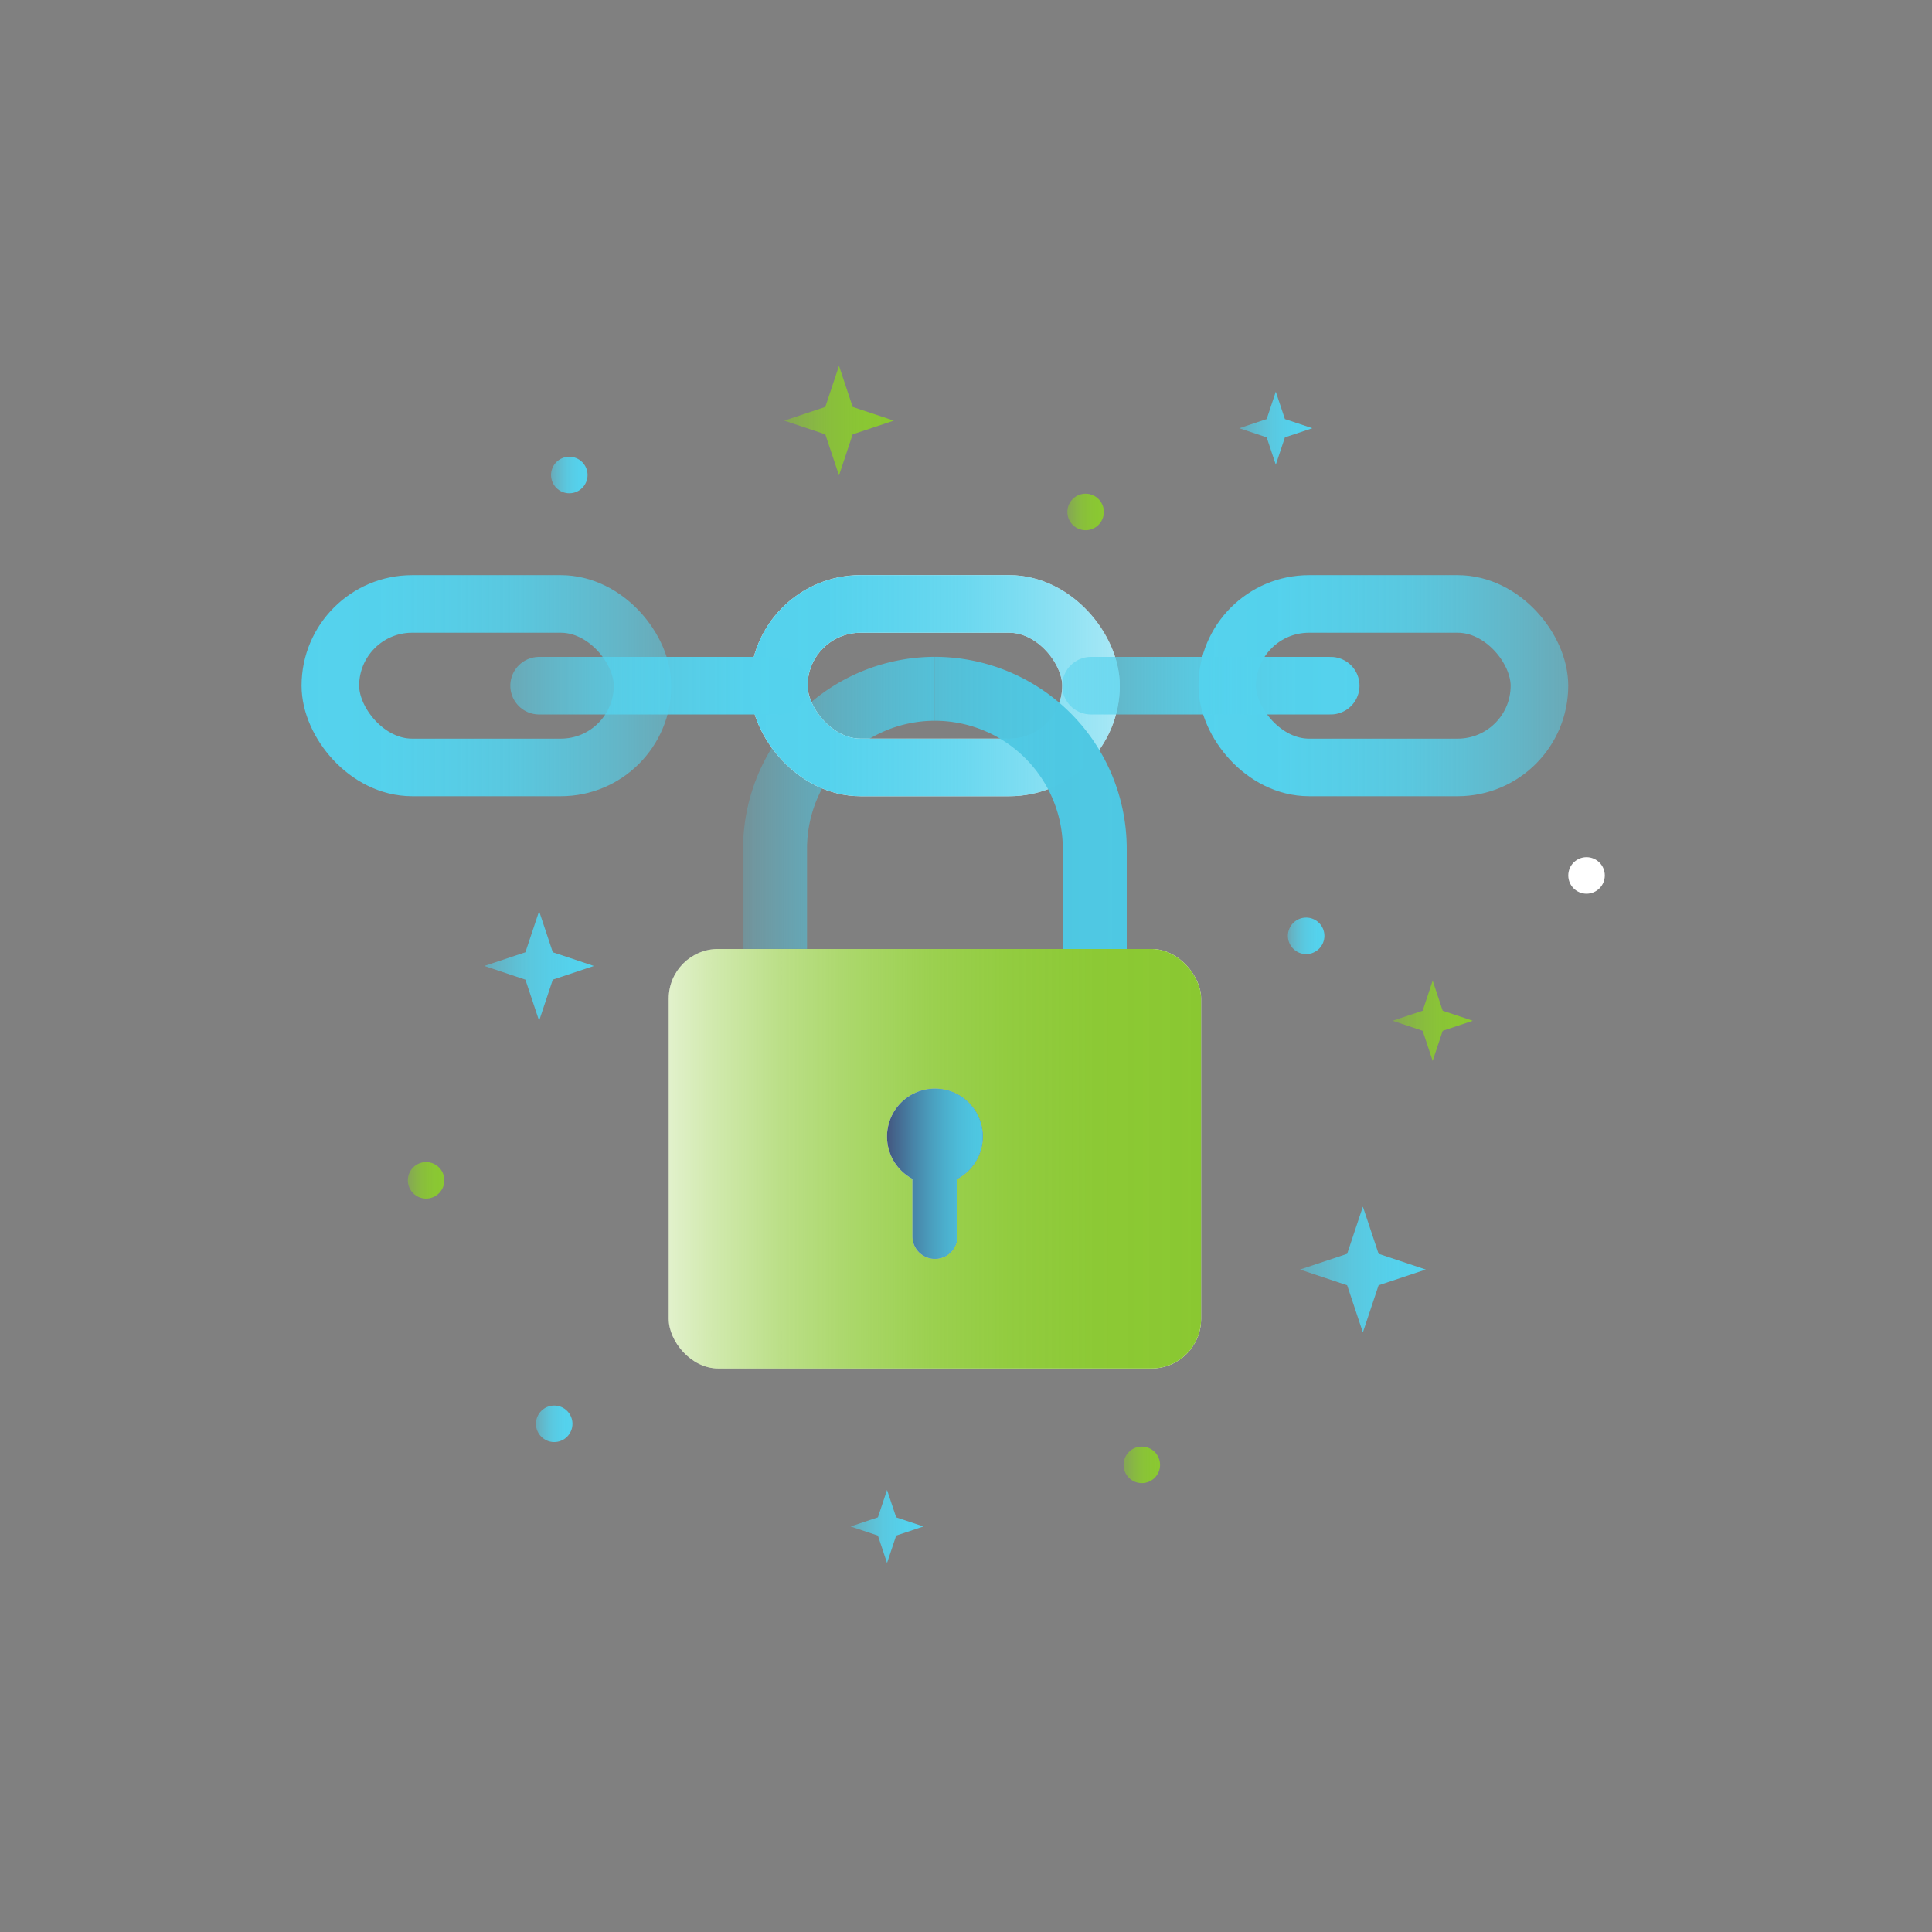 <svg id="Windscribe" xmlns="http://www.w3.org/2000/svg" xmlns:xlink="http://www.w3.org/1999/xlink" viewBox="0 0 1280 1280"><rect x="0" y="0" width="1280" height="1280" fill="#808080" stroke="none"/><defs><style>.cls-1,.cls-11,.cls-12,.cls-3,.cls-8,.cls-9{fill:none;stroke-linecap:round;stroke-linejoin:round;stroke-width:38.15px;}.cls-1{stroke:url(#linear-gradient);}.cls-2{fill:url(#linear-gradient-2);}.cls-3{stroke:#fff;}.cls-4{fill:#fff;}.cls-5{fill:url(#linear-gradient-3);}.cls-6{fill:#43567f;}.cls-7{fill:url(#linear-gradient-4);}.cls-8{stroke:url(#linear-gradient-5);}.cls-9{stroke:url(#linear-gradient-6);}.cls-10{fill:url(#linear-gradient-7);}.cls-11{stroke:url(#linear-gradient-8);}.cls-12{stroke:url(#linear-gradient-9);}.cls-13{fill:url(#linear-gradient-10);}.cls-14{fill:url(#linear-gradient-11);}.cls-15{fill:url(#linear-gradient-12);}.cls-16{fill:url(#linear-gradient-13);}.cls-17{fill:url(#linear-gradient-14);}.cls-18{fill:url(#linear-gradient-15);}.cls-19{fill:url(#linear-gradient-16);}.cls-20{fill:url(#linear-gradient-17);}.cls-21{fill:url(#linear-gradient-18);}.cls-22{fill:url(#linear-gradient-19);}.cls-23{fill:url(#linear-gradient-20);}.cls-24{fill:url(#linear-gradient-21);}</style><linearGradient id="linear-gradient" x1="-1173.51" y1="333.28" x2="-928.53" y2="333.28" gradientTransform="matrix(1, 0, 0, -1, 1967.53, 787.57)" gradientUnits="userSpaceOnUse"><stop offset="0" stop-color="#54d2ed" stop-opacity="0.5"/><stop offset="0.13" stop-color="#54d2ed" stop-opacity="0.64"/><stop offset="0.28" stop-color="#54d2ed" stop-opacity="0.77"/><stop offset="0.43" stop-color="#54d2ed" stop-opacity="0.87"/><stop offset="0.6" stop-color="#54d2ed" stop-opacity="0.94"/><stop offset="0.78" stop-color="#54d2ed" stop-opacity="0.99"/><stop offset="1" stop-color="#54d2ed"/></linearGradient><linearGradient id="linear-gradient-2" x1="492.31" y1="531.94" x2="746.48" y2="531.94" gradientUnits="userSpaceOnUse"><stop offset="0" stop-color="#4ec8e3" stop-opacity="0.25"/><stop offset="0.03" stop-color="#4ec8e3" stop-opacity="0.32"/><stop offset="0.14" stop-color="#4ec8e3" stop-opacity="0.5"/><stop offset="0.25" stop-color="#4ec8e3" stop-opacity="0.65"/><stop offset="0.37" stop-color="#4ec8e3" stop-opacity="0.78"/><stop offset="0.49" stop-color="#4ec8e3" stop-opacity="0.88"/><stop offset="0.63" stop-color="#4ec8e3" stop-opacity="0.95"/><stop offset="0.78" stop-color="#4ec8e3" stop-opacity="0.99"/><stop offset="1" stop-color="#4ec8e3"/></linearGradient><linearGradient id="linear-gradient-3" x1="-65.78" y1="767.67" x2="286.96" y2="767.67" gradientTransform="translate(508.81)" gradientUnits="userSpaceOnUse"><stop offset="0" stop-color="#8ac831" stop-opacity="0.25"/><stop offset="0.08" stop-color="#8ac831" stop-opacity="0.39"/><stop offset="0.21" stop-color="#8ac831" stop-opacity="0.58"/><stop offset="0.35" stop-color="#8ac831" stop-opacity="0.73"/><stop offset="0.49" stop-color="#8ac831" stop-opacity="0.85"/><stop offset="0.64" stop-color="#8ac831" stop-opacity="0.93"/><stop offset="0.8" stop-color="#8ac831" stop-opacity="0.98"/><stop offset="1" stop-color="#8ac831"/></linearGradient><linearGradient id="linear-gradient-4" x1="587.68" y1="777.82" x2="651.12" y2="777.82" gradientUnits="userSpaceOnUse"><stop offset="0" stop-color="#4ec8e3" stop-opacity="0"/><stop offset="0.09" stop-color="#4ec8e3" stop-opacity="0.14"/><stop offset="0.27" stop-color="#4ec8e3" stop-opacity="0.4"/><stop offset="0.45" stop-color="#4ec8e3" stop-opacity="0.62"/><stop offset="0.61" stop-color="#4ec8e3" stop-opacity="0.78"/><stop offset="0.76" stop-color="#4ec8e3" stop-opacity="0.9"/><stop offset="0.9" stop-color="#4ec8e3" stop-opacity="0.97"/><stop offset="1" stop-color="#4ec8e3"/></linearGradient><linearGradient id="linear-gradient-5" x1="-876.4" y1="333.28" x2="-631.43" y2="333.28" gradientTransform="matrix(1, 0, 0, -1, 1373.31, 787.57)" xlink:href="#linear-gradient"/><linearGradient id="linear-gradient-6" x1="-579.29" y1="333.28" x2="-334.32" y2="333.28" gradientTransform="matrix(1, 0, 0, -1, 779.1, 787.57)" xlink:href="#linear-gradient"/><linearGradient id="linear-gradient-7" x1="492.31" y1="531.94" x2="746.48" y2="531.94" gradientUnits="userSpaceOnUse"><stop offset="0" stop-color="#4ec8e3" stop-opacity="0"/><stop offset="0.04" stop-color="#4ec8e3" stop-opacity="0.1"/><stop offset="0.13" stop-color="#4ec8e3" stop-opacity="0.31"/><stop offset="0.23" stop-color="#4ec8e3" stop-opacity="0.5"/><stop offset="0.33" stop-color="#4ec8e3" stop-opacity="0.65"/><stop offset="0.43" stop-color="#4ec8e3" stop-opacity="0.78"/><stop offset="0.54" stop-color="#4ec8e3" stop-opacity="0.88"/><stop offset="0.67" stop-color="#4ec8e3" stop-opacity="0.95"/><stop offset="0.81" stop-color="#4ec8e3" stop-opacity="0.99"/><stop offset="1" stop-color="#4ec8e3"/></linearGradient><linearGradient id="linear-gradient-8" x1="-1877.31" y1="333.28" x2="-1680.34" y2="333.28" gradientTransform="translate(2215.4 121)" xlink:href="#linear-gradient"/><linearGradient id="linear-gradient-9" x1="-2248.99" y1="333.28" x2="-2052.02" y2="333.28" gradientTransform="translate(2952.72 121)" xlink:href="#linear-gradient"/><linearGradient id="linear-gradient-10" x1="707.14" y1="339.18" x2="731.34" y2="339.18" gradientUnits="userSpaceOnUse"><stop offset="0" stop-color="#8ac831" stop-opacity="0.5"/><stop offset="0.07" stop-color="#8ac831" stop-opacity="0.58"/><stop offset="0.23" stop-color="#8ac831" stop-opacity="0.73"/><stop offset="0.39" stop-color="#8ac831" stop-opacity="0.85"/><stop offset="0.57" stop-color="#8ac831" stop-opacity="0.93"/><stop offset="0.76" stop-color="#8ac831" stop-opacity="0.98"/><stop offset="1" stop-color="#8ac831"/></linearGradient><linearGradient id="linear-gradient-11" x1="821.04" y1="283.71" x2="869.44" y2="283.71" gradientTransform="matrix(1, 0, 0, 1, 0, 0)" xlink:href="#linear-gradient"/><linearGradient id="linear-gradient-12" x1="563.48" y1="1011.32" x2="611.88" y2="1011.32" gradientTransform="matrix(1, 0, 0, 1, 0, 0)" xlink:href="#linear-gradient"/><linearGradient id="linear-gradient-13" x1="861.26" y1="841.1" x2="944.62" y2="841.1" gradientTransform="matrix(1, 0, 0, 1, 0, 0)" xlink:href="#linear-gradient"/><linearGradient id="linear-gradient-14" x1="853.26" y1="620.02" x2="877.46" y2="620.02" gradientTransform="matrix(1, 0, 0, 1, 0, 0)" xlink:href="#linear-gradient"/><linearGradient id="linear-gradient-15" x1="922.6" y1="676.28" x2="975.76" y2="676.28" xlink:href="#linear-gradient-10"/><linearGradient id="linear-gradient-16" x1="270.19" y1="782" x2="294.39" y2="782" xlink:href="#linear-gradient-10"/><linearGradient id="linear-gradient-17" x1="365.07" y1="314.71" x2="389.27" y2="314.71" gradientTransform="matrix(1, 0, 0, 1, 0, 0)" xlink:href="#linear-gradient"/><linearGradient id="linear-gradient-18" x1="320.87" y1="639.98" x2="393.47" y2="639.98" gradientTransform="matrix(1, 0, 0, 1, 0, 0)" xlink:href="#linear-gradient"/><linearGradient id="linear-gradient-19" x1="519.56" y1="278.68" x2="592.16" y2="278.68" xlink:href="#linear-gradient-10"/><linearGradient id="linear-gradient-20" x1="744.38" y1="970.51" x2="768.58" y2="970.51" xlink:href="#linear-gradient-10"/><linearGradient id="linear-gradient-21" x1="355.07" y1="943.31" x2="379.27" y2="943.31" gradientTransform="matrix(1, 0, 0, 1, 0, 0)" xlink:href="#linear-gradient"/></defs><title>Artboard 157</title><rect class="cls-1" x="813.09" y="400.13" width="206.83" height="108.32" rx="54.16" ry="54.16" transform="translate(1833.01 908.57) rotate(-180)"/><path class="cls-2" d="M492.31,562.24v66.47h42.36V562.24a84.82,84.82,0,0,1,84.73-84.73V435.16A127.23,127.23,0,0,0,492.31,562.24Z"/><rect class="cls-3" x="515.98" y="400.13" width="206.83" height="108.32" rx="54.16" ry="54.16" transform="translate(1238.8 908.57) rotate(-180)"/><rect class="cls-4" x="443.03" y="628.72" width="352.74" height="277.92" rx="32.85" ry="32.85"/><rect class="cls-5" x="443.03" y="628.72" width="352.74" height="277.92" rx="32.85" ry="32.85"/><path class="cls-4" d="M619.4,721.26A31.72,31.72,0,0,0,604.52,781v38.49a14.88,14.88,0,0,0,29.75,0V781a31.72,31.72,0,0,0-14.88-59.74Z"/><path class="cls-6" d="M619.4,721.26A31.72,31.72,0,0,0,604.52,781v38.49a14.88,14.88,0,0,0,29.75,0V781a31.72,31.72,0,0,0-14.88-59.74Z"/><path class="cls-7" d="M619.4,721.26A31.72,31.72,0,0,0,604.52,781v38.49a14.88,14.88,0,0,0,29.75,0V781a31.72,31.72,0,0,0-14.88-59.74Z"/><rect class="cls-8" x="515.98" y="400.13" width="206.83" height="108.32" rx="54.16" ry="54.16" transform="translate(1238.8 908.57) rotate(-180)"/><rect class="cls-9" x="218.88" y="400.13" width="206.83" height="108.32" rx="54.16" ry="54.16" transform="translate(644.58 908.57) rotate(-180)"/><path class="cls-10" d="M619.4,435.16v42.36a84.82,84.82,0,0,1,84.73,84.73v66.47h42.36V562.24A127.23,127.23,0,0,0,619.4,435.16Z"/><polyline class="cls-11" points="357.17 454.28 391.34 454.28 515.98 454.28"/><polyline class="cls-12" points="722.81 454.28 825.52 454.28 881.63 454.28"/><circle class="cls-13" cx="719.24" cy="339.18" r="12.1"/><polygon class="cls-14" points="821.04 283.7 839.2 277.65 845.25 259.5 851.29 277.65 869.45 283.7 851.29 289.75 845.25 307.9 839.2 289.75 821.04 283.7"/><polygon class="cls-15" points="563.48 1011.32 581.63 1005.27 587.68 987.12 593.73 1005.27 611.88 1011.32 593.73 1017.37 587.68 1035.52 581.63 1017.37 563.48 1011.32"/><polygon class="cls-16" points="861.26 841.1 892.52 830.68 902.94 799.42 913.36 830.68 944.62 841.1 913.36 851.52 902.94 882.78 892.52 851.52 861.26 841.1"/><circle class="cls-17" cx="865.36" cy="620.02" r="12.1"/><polygon class="cls-18" points="922.61 676.28 942.54 669.63 949.18 649.7 955.83 669.63 975.76 676.28 955.83 682.92 949.18 702.86 942.54 682.92 922.61 676.28"/><circle class="cls-19" cx="282.29" cy="782" r="12.1"/><circle class="cls-20" cx="377.17" cy="314.71" r="12.1"/><polygon class="cls-21" points="320.87 639.98 348.09 630.9 357.17 603.68 366.24 630.9 393.47 639.98 366.24 649.05 357.17 676.28 348.09 649.05 320.87 639.98"/><polygon class="cls-22" points="519.56 278.68 546.78 269.61 555.86 242.38 564.93 269.61 592.16 278.68 564.93 287.75 555.86 314.98 546.78 287.75 519.56 278.68"/><circle class="cls-23" cx="756.48" cy="970.51" r="12.1"/><circle class="cls-24" cx="367.17" cy="943.31" r="12.1"/><circle class="cls-4" cx="1051.12" cy="580.01" r="12.1"/></svg>